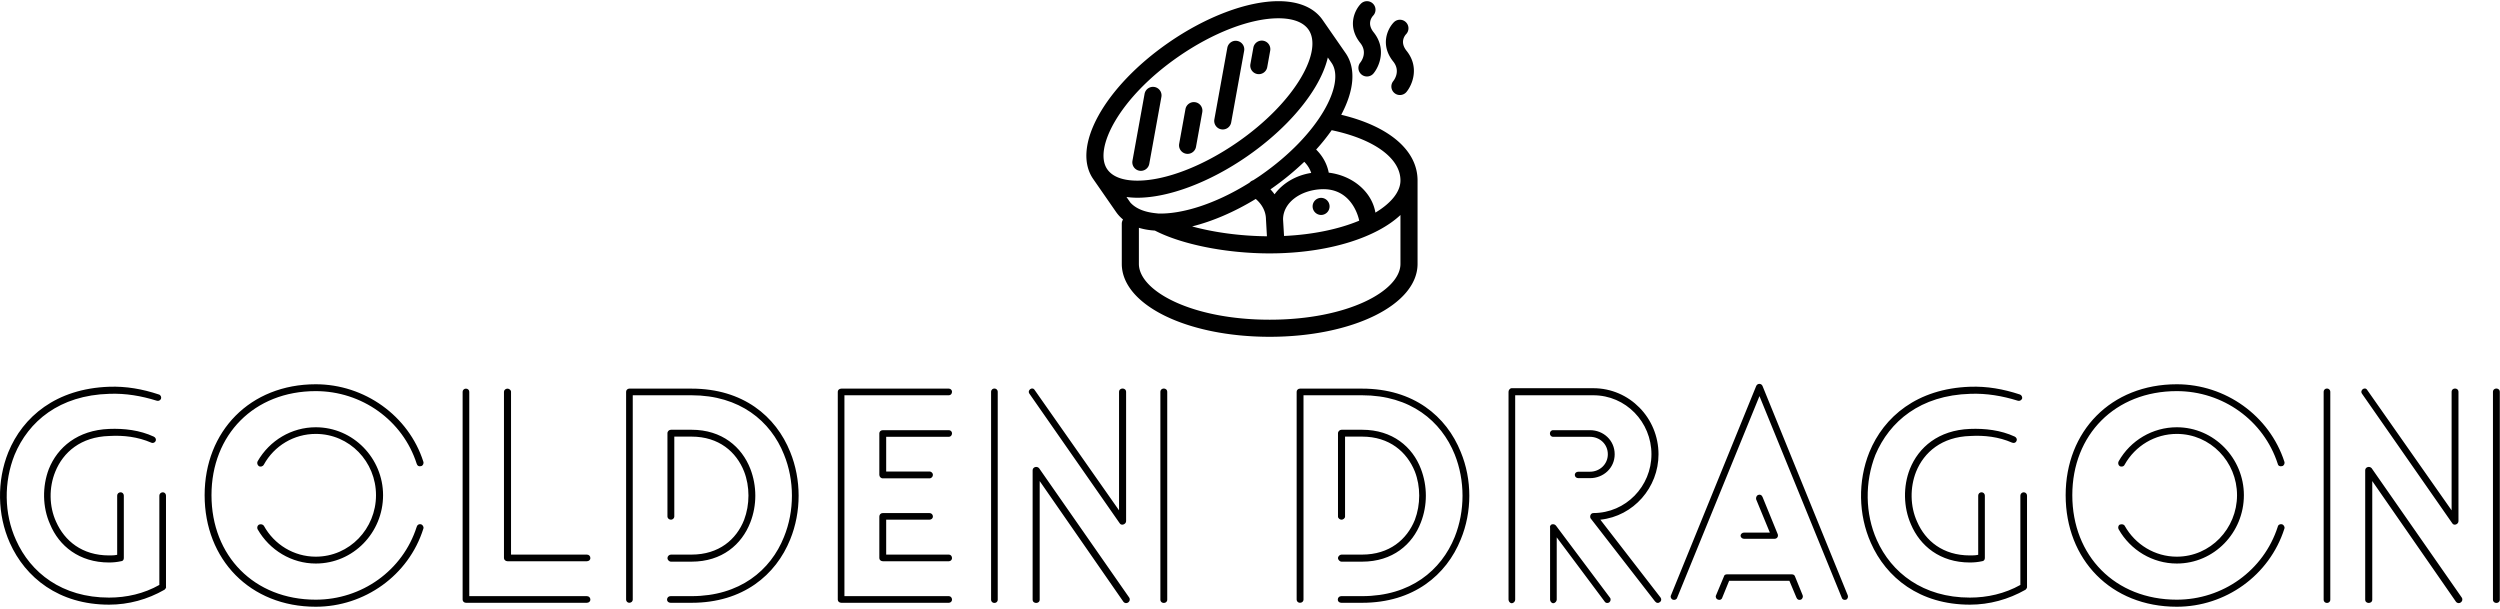 <svg data-v-423bf9ae="" xmlns="http://www.w3.org/2000/svg" viewBox="0 0 672.998 164" class="iconAbove"><!----><!----><!----><g data-v-423bf9ae="" id="cd7770a6-18e7-4a2b-bbf1-8bbc029bfcc0" fill="black" transform="matrix(5.592,0,0,5.592,-3.686,102.716)"><path d="M8.33 9.79L8.33 9.79C7.59 10.21 6.75 10.40 5.91 10.40C3.64 10.40 2.13 9.20 1.43 7.63C0.85 6.36 0.84 4.83 1.36 3.53C2.03 1.92 3.51 0.66 5.92 0.59C6.71 0.56 7.46 0.69 8.20 0.92C8.29 0.95 8.37 0.91 8.41 0.83C8.44 0.74 8.39 0.64 8.30 0.62C7.52 0.36 6.73 0.22 5.91 0.25C3.36 0.34 1.76 1.69 1.06 3.40C0.50 4.79 0.53 6.41 1.13 7.76C1.88 9.44 3.49 10.74 5.91 10.74C6.85 10.74 7.76 10.49 8.58 10.02C8.62 9.98 8.67 9.93 8.65 9.87L8.65 5.49C8.65 5.40 8.58 5.33 8.50 5.33C8.41 5.33 8.33 5.40 8.33 5.49ZM8.06 2.65L8.06 2.65C7.39 2.34 6.64 2.25 5.91 2.28C4.40 2.34 3.43 3.16 3.01 4.21C2.69 5.05 2.70 6.05 3.07 6.87C3.50 7.91 4.47 8.71 5.91 8.71C6.10 8.71 6.30 8.69 6.48 8.65C6.57 8.65 6.62 8.58 6.62 8.50L6.62 5.49C6.62 5.40 6.55 5.33 6.47 5.33C6.37 5.33 6.30 5.40 6.30 5.49L6.30 8.34C6.16 8.37 6.03 8.37 5.91 8.37C4.61 8.37 3.77 7.67 3.36 6.75C3.02 6.01 3.01 5.10 3.32 4.34C3.70 3.40 4.55 2.66 5.92 2.62C6.61 2.58 7.29 2.66 7.94 2.94C8.02 2.98 8.12 2.94 8.15 2.86C8.19 2.79 8.15 2.69 8.06 2.65ZM21.04 3.86L21.04 3.86C20.33 1.64 18.20 0.13 15.86 0.13C12.70 0.13 10.51 2.39 10.51 5.47C10.51 8.57 12.70 10.84 15.86 10.84C18.20 10.84 20.33 9.34 21.04 7.08C21.07 7 21.01 6.90 20.93 6.87C20.83 6.85 20.75 6.89 20.72 6.99C20.05 9.10 18.07 10.50 15.86 10.50C12.89 10.50 10.84 8.39 10.84 5.47C10.84 2.56 12.89 0.46 15.86 0.46C18.07 0.46 20.05 1.86 20.72 3.96C20.75 4.06 20.83 4.10 20.93 4.07C21.01 4.06 21.07 3.95 21.04 3.86ZM13.06 7.11L13.06 7.11C13.64 8.12 14.70 8.76 15.86 8.76C17.67 8.76 19.10 7.27 19.10 5.47C19.10 3.70 17.67 2.20 15.86 2.20C14.70 2.20 13.64 2.83 13.06 3.84C13.02 3.92 13.05 4.02 13.12 4.07C13.20 4.12 13.31 4.09 13.36 4.00C13.86 3.09 14.81 2.52 15.86 2.52C17.49 2.52 18.76 3.86 18.76 5.47C18.76 7.08 17.49 8.43 15.86 8.43C14.81 8.43 13.86 7.85 13.36 6.94C13.31 6.87 13.20 6.85 13.12 6.89C13.05 6.93 13.02 7.04 13.06 7.11ZM28.91 10.33L28.91 10.33L23.25 10.33L23.25 0.49C23.25 0.41 23.18 0.34 23.09 0.34C23.00 0.34 22.93 0.41 22.93 0.49L22.93 10.50C22.93 10.58 23.00 10.65 23.09 10.65L28.91 10.65C29.01 10.65 29.08 10.58 29.08 10.50C29.08 10.40 29.01 10.33 28.91 10.33ZM24.92 0.49L24.92 0.49L24.92 8.50C24.92 8.58 25.00 8.65 25.09 8.65L28.91 8.65C29.01 8.65 29.08 8.58 29.08 8.50C29.08 8.40 29.01 8.33 28.91 8.33L25.26 8.33L25.26 0.49C25.26 0.41 25.17 0.34 25.09 0.34C25.00 0.34 24.92 0.41 24.92 0.49ZM33.95 0.34L33.95 0.34L30.95 0.34C30.87 0.34 30.80 0.41 30.80 0.49L30.80 10.50C30.80 10.58 30.87 10.65 30.95 10.65C31.05 10.65 31.12 10.58 31.12 10.50L31.12 0.66L33.95 0.66C36.27 0.66 37.76 1.90 38.40 3.51C38.91 4.76 38.91 6.23 38.40 7.48C37.76 9.09 36.27 10.33 33.95 10.33L32.94 10.33C32.84 10.33 32.77 10.40 32.77 10.50C32.77 10.58 32.84 10.65 32.94 10.65L33.95 10.65C36.43 10.65 38.01 9.31 38.70 7.60C39.24 6.27 39.24 4.72 38.70 3.39C38.01 1.67 36.43 0.34 33.95 0.34ZM33.12 6.50L33.12 6.50L33.12 2.65L33.95 2.65C35.27 2.65 36.11 3.39 36.48 4.33C36.76 5.05 36.76 5.92 36.48 6.66C36.11 7.60 35.27 8.33 33.95 8.33L32.96 8.33C32.87 8.33 32.79 8.41 32.79 8.50C32.79 8.58 32.87 8.67 32.96 8.67L33.95 8.67C35.42 8.67 36.37 7.84 36.78 6.78C37.10 5.96 37.10 5.03 36.78 4.20C36.37 3.15 35.42 2.32 33.95 2.32L32.96 2.32C32.87 2.32 32.79 2.39 32.79 2.49L32.79 6.50C32.79 6.58 32.87 6.65 32.96 6.65C33.04 6.65 33.12 6.58 33.12 6.50ZM45.40 6.33L45.40 6.33L43.16 6.33C43.06 6.33 42.99 6.40 42.99 6.50L42.99 8.50C42.99 8.58 43.06 8.65 43.16 8.65L46.34 8.65C46.42 8.65 46.49 8.58 46.49 8.50C46.49 8.40 46.42 8.33 46.34 8.33L43.32 8.33L43.32 6.65L45.40 6.65C45.50 6.65 45.57 6.58 45.57 6.50C45.57 6.40 45.50 6.33 45.40 6.33ZM46.34 2.34L46.34 2.34L43.16 2.34C43.06 2.34 42.99 2.41 42.99 2.49L42.99 4.49C42.99 4.58 43.06 4.66 43.16 4.66L45.40 4.66C45.50 4.66 45.57 4.58 45.57 4.49C45.57 4.41 45.50 4.33 45.40 4.33L43.32 4.33L43.32 2.66L46.34 2.66C46.42 2.66 46.49 2.59 46.49 2.49C46.49 2.41 46.42 2.34 46.34 2.34ZM46.34 10.33L46.34 10.33L41.31 10.33L41.31 0.66L46.34 0.66C46.42 0.66 46.49 0.59 46.49 0.49C46.49 0.41 46.42 0.34 46.34 0.34L41.16 0.34C41.06 0.34 40.99 0.41 40.99 0.49L40.99 10.50C40.99 10.58 41.06 10.65 41.16 10.65L46.34 10.65C46.42 10.65 46.49 10.58 46.49 10.50C46.49 10.40 46.42 10.33 46.34 10.33ZM56.85 10.50L56.85 10.50L56.85 0.50C56.85 0.28 56.52 0.28 56.52 0.50L56.52 10.50C56.52 10.71 56.85 10.71 56.85 10.50ZM48.69 10.50L48.69 10.50L48.69 0.50C48.69 0.28 48.37 0.28 48.37 0.50L48.37 10.50C48.37 10.71 48.69 10.71 48.69 10.50ZM50.22 0.59L50.22 0.59L54.56 6.82C54.64 6.96 54.87 6.87 54.87 6.72L54.87 0.50C54.87 0.28 54.53 0.28 54.53 0.50L54.53 6.20L50.47 0.41C50.36 0.22 50.09 0.42 50.22 0.59ZM55.02 10.40L55.02 10.40L50.68 4.17C50.57 4.05 50.37 4.12 50.37 4.27L50.37 10.50C50.37 10.71 50.71 10.71 50.71 10.50L50.71 4.79L54.74 10.60C54.88 10.77 55.13 10.58 55.02 10.40ZM66.23 0.34L66.23 0.34L63.24 0.34C63.15 0.34 63.08 0.41 63.08 0.49L63.08 10.50C63.08 10.58 63.15 10.65 63.24 10.65C63.34 10.65 63.41 10.58 63.41 10.50L63.41 0.66L66.23 0.66C68.56 0.66 70.04 1.90 70.69 3.51C71.19 4.76 71.19 6.23 70.69 7.48C70.04 9.09 68.56 10.33 66.23 10.33L65.23 10.33C65.13 10.33 65.06 10.40 65.06 10.50C65.06 10.58 65.13 10.65 65.23 10.65L66.23 10.65C68.71 10.65 70.29 9.31 70.98 7.60C71.53 6.27 71.53 4.72 70.98 3.39C70.29 1.67 68.71 0.34 66.23 0.34ZM65.41 6.50L65.41 6.50L65.41 2.65L66.23 2.65C67.55 2.65 68.39 3.39 68.77 4.33C69.05 5.05 69.05 5.92 68.77 6.66C68.39 7.60 67.55 8.33 66.23 8.33L65.24 8.33C65.16 8.33 65.07 8.41 65.07 8.50C65.07 8.58 65.16 8.67 65.24 8.67L66.23 8.67C67.70 8.67 68.66 7.84 69.06 6.78C69.38 5.96 69.38 5.03 69.06 4.20C68.66 3.15 67.70 2.32 66.23 2.32L65.24 2.32C65.16 2.32 65.07 2.39 65.07 2.49L65.07 6.50C65.07 6.58 65.16 6.65 65.24 6.65C65.32 6.65 65.41 6.58 65.41 6.50ZM77.20 4.65L77.20 4.65C77.85 4.65 78.39 4.16 78.39 3.50C78.39 2.83 77.85 2.34 77.20 2.34L75.43 2.34C75.22 2.34 75.22 2.66 75.43 2.66L77.20 2.66C77.67 2.66 78.06 3.01 78.06 3.50C78.06 3.98 77.67 4.34 77.20 4.34L76.64 4.34C76.54 4.34 76.47 4.41 76.47 4.49C76.47 4.58 76.54 4.65 76.64 4.65ZM78.16 10.40L78.16 10.40L75.56 6.93C75.50 6.86 75.40 6.85 75.33 6.89C75.29 6.93 75.26 6.99 75.28 7.03L75.28 10.50C75.28 10.58 75.35 10.67 75.43 10.67C75.52 10.67 75.60 10.58 75.60 10.50L75.60 7.50L77.90 10.58C77.95 10.67 78.06 10.68 78.13 10.63C78.20 10.57 78.22 10.47 78.16 10.40ZM73.60 10.50L73.60 10.50L73.60 0.66L77.36 0.66C78.93 0.66 80.16 1.95 80.16 3.50C80.16 5.04 78.93 6.33 77.36 6.33C77.28 6.33 77.21 6.40 77.21 6.50C77.21 6.54 77.22 6.58 77.25 6.61L80.33 10.58C80.40 10.67 80.50 10.68 80.57 10.61C80.64 10.57 80.65 10.47 80.60 10.40L77.70 6.65C79.30 6.48 80.50 5.10 80.50 3.50C80.50 1.76 79.11 0.32 77.36 0.32L73.43 0.32C73.35 0.32 73.28 0.41 73.28 0.49L73.28 10.50C73.28 10.58 73.35 10.67 73.43 10.67C73.53 10.67 73.60 10.58 73.60 10.50ZM84.62 7.57L84.62 7.57L86.09 7.57C86.18 7.57 86.25 7.50 86.25 7.42C86.25 7.39 86.25 7.38 86.24 7.35L85.51 5.56C85.47 5.46 85.39 5.42 85.29 5.46C85.22 5.49 85.18 5.59 85.20 5.67L85.86 7.27L84.62 7.27C84.53 7.27 84.45 7.34 84.45 7.42C84.45 7.50 84.53 7.57 84.62 7.57ZM83.57 10.40L83.57 10.40L83.90 9.59L86.80 9.59L87.14 10.40C87.18 10.50 87.26 10.53 87.35 10.50C87.43 10.47 87.47 10.36 87.44 10.29L87.07 9.38C87.05 9.32 87.00 9.28 86.91 9.28L83.80 9.28C83.73 9.28 83.66 9.31 83.65 9.38L83.27 10.29C83.23 10.36 83.27 10.47 83.37 10.50C83.45 10.53 83.54 10.50 83.57 10.40ZM81.40 10.40L81.40 10.40L85.36 0.70L89.32 10.40C89.35 10.50 89.45 10.53 89.53 10.50C89.61 10.47 89.64 10.36 89.61 10.29L85.51 0.22C85.46 0.08 85.26 0.07 85.20 0.22L81.10 10.29C81.06 10.36 81.10 10.47 81.19 10.50C81.27 10.53 81.37 10.50 81.40 10.40ZM97.92 9.79L97.92 9.79C97.17 10.21 96.33 10.40 95.49 10.40C93.23 10.40 91.71 9.20 91.01 7.63C90.44 6.36 90.43 4.83 90.94 3.53C91.62 1.92 93.10 0.66 95.51 0.59C96.29 0.56 97.05 0.69 97.79 0.92C97.87 0.95 97.96 0.91 98.00 0.83C98.03 0.74 97.97 0.64 97.89 0.62C97.10 0.36 96.32 0.22 95.49 0.25C92.95 0.34 91.35 1.69 90.65 3.40C90.09 4.79 90.12 6.41 90.72 7.76C91.46 9.44 93.07 10.74 95.49 10.74C96.43 10.74 97.34 10.49 98.17 10.02C98.21 9.98 98.25 9.93 98.24 9.87L98.24 5.49C98.24 5.40 98.17 5.33 98.08 5.33C98.00 5.33 97.92 5.40 97.92 5.49ZM97.65 2.65L97.65 2.65C96.98 2.34 96.22 2.25 95.49 2.28C93.98 2.34 93.02 3.16 92.60 4.21C92.27 5.05 92.29 6.05 92.65 6.87C93.09 7.91 94.05 8.71 95.49 8.71C95.69 8.71 95.89 8.69 96.07 8.65C96.15 8.65 96.21 8.58 96.21 8.50L96.21 5.49C96.21 5.40 96.14 5.33 96.05 5.33C95.96 5.33 95.89 5.40 95.89 5.49L95.89 8.34C95.75 8.37 95.62 8.37 95.49 8.37C94.19 8.37 93.35 7.67 92.95 6.75C92.61 6.01 92.60 5.10 92.90 4.34C93.28 3.40 94.14 2.66 95.51 2.62C96.19 2.58 96.88 2.66 97.52 2.94C97.61 2.98 97.71 2.94 97.73 2.86C97.78 2.79 97.73 2.69 97.65 2.65ZM110.63 3.86L110.63 3.86C109.91 1.64 107.79 0.13 105.45 0.13C102.28 0.13 100.10 2.39 100.10 5.47C100.10 8.57 102.28 10.84 105.45 10.84C107.79 10.84 109.91 9.34 110.63 7.08C110.66 7 110.60 6.90 110.52 6.87C110.42 6.85 110.33 6.89 110.31 6.99C109.63 9.10 107.66 10.50 105.45 10.50C102.48 10.50 100.42 8.39 100.42 5.47C100.42 2.56 102.48 0.46 105.45 0.46C107.66 0.46 109.63 1.86 110.31 3.96C110.33 4.06 110.42 4.10 110.52 4.07C110.60 4.06 110.66 3.95 110.63 3.86ZM102.65 7.11L102.65 7.11C103.22 8.12 104.29 8.76 105.45 8.76C107.25 8.76 108.68 7.27 108.68 5.47C108.68 3.70 107.25 2.20 105.45 2.20C104.29 2.20 103.22 2.83 102.65 3.84C102.61 3.92 102.63 4.02 102.70 4.07C102.79 4.12 102.90 4.09 102.94 4.00C103.45 3.09 104.40 2.52 105.45 2.52C107.07 2.52 108.35 3.86 108.35 5.47C108.35 7.08 107.07 8.43 105.45 8.43C104.40 8.43 103.45 7.85 102.94 6.94C102.90 6.87 102.79 6.85 102.70 6.89C102.63 6.93 102.61 7.04 102.65 7.11ZM121.00 10.50L121.00 10.50L121.00 0.50C121.00 0.28 120.67 0.28 120.67 0.50L120.67 10.50C120.67 10.71 121.00 10.71 121.00 10.50ZM112.84 10.50L112.84 10.50L112.84 0.50C112.84 0.28 112.52 0.28 112.52 0.50L112.52 10.50C112.52 10.71 112.84 10.71 112.84 10.50ZM114.37 0.59L114.37 0.59L118.71 6.82C118.79 6.96 119.01 6.87 119.01 6.72L119.01 0.50C119.01 0.28 118.68 0.28 118.68 0.50L118.68 6.20L114.62 0.41C114.51 0.22 114.24 0.42 114.37 0.59ZM119.17 10.40L119.17 10.40L114.83 4.17C114.72 4.05 114.52 4.12 114.52 4.27L114.52 10.50C114.52 10.71 114.86 10.71 114.86 10.50L114.86 4.79L118.89 10.60C119.03 10.77 119.28 10.58 119.17 10.40Z"></path></g><!----><g data-v-423bf9ae="" id="383316b8-e258-400d-8d26-10fb1cc0ba21" transform="matrix(1.002,0,0,1.002,291.426,-0.17)" stroke="none" fill="black"><path d="M70.673 14.445l-6.189-8.922C62.2 2.229 58.099.486 52.628.486c-8.424 0-19.464 4.169-29.535 11.15C5.816 23.618-3.074 39.705 2.859 48.261c.183.266 6.188 8.922 6.188 8.922a9.865 9.865 0 0 0 1.822 1.956c-.191.337-.333.704-.333 1.12v10.799c0 10.99 17.453 19.597 39.732 19.597C72.549 90.654 90 82.048 90 71.058V48.655c0-8.064-7.611-14.562-20.507-17.648 3.418-6.411 4.074-12.385 1.18-16.562zm-22.855 32.85c-.658.457-1.314.872-1.971 1.296a2.246 2.246 0 0 0-.993.657c-9.411 5.887-18.337 8.473-24.521 8.288-1.06-.135-5.166-.329-7.513-2.971l-1.02-1.471c.929.12 1.888.202 2.914.202 8.427 0 19.468-4.167 29.538-11.151 7.994-5.544 14.53-12.226 18.408-18.821 1.593-2.708 2.669-5.301 3.229-7.71l1.008 1.45c3.764 5.43-3.144 19.181-19.079 30.231zm-1.294 6.323c1.754 1.496 2.746 3.44 2.746 5.515 0 .015.009.026.009.044 0 .028.253 4.47.253 4.47-7.095-.064-14.22-1.03-20.103-2.648 5.351-1.337 11.209-3.794 17.095-7.381zm7.606 9.948l-.265-4.434c0-4.479 4.582-7.832 10.195-8.123 8.643-.449 10.246 8.34 10.263 8.449-5.245 2.178-12.112 3.731-20.193 4.108zm-2.55-11.192a12.963 12.963 0 0 0-1.105-1.332 74.997 74.997 0 0 0 9.09-7.403c.879.89 1.509 1.907 1.862 2.992-4.136.643-7.67 2.77-9.847 5.743zM25.711 15.413C35.04 8.942 45.102 5.081 52.627 5.081c2.717 0 6.33.532 8.083 3.062 1.906 2.752 1.176 7.437-2.009 12.854-3.548 6.031-9.611 12.203-17.068 17.375-9.329 6.468-19.391 10.33-26.918 10.33-2.717 0-6.329-.529-8.082-3.06-3.766-5.43 3.144-19.181 19.078-30.229zm24.557 70.649c-21.019 0-35.137-7.758-35.137-15.004v-9.684c1.31.401 2.75.648 4.299.744 7.233 3.737 19.197 6.131 30.837 6.131.538 0 1.92-.019 1.963-.024 14.572-.333 26.852-4.365 33.176-10.288v13.121c0 7.246-14.117 15.004-35.138 15.004zm35.138-37.408c0 2.986-2.432 6.055-6.729 8.637-.943-5.557-6.07-9.946-12.541-10.735-.443-2.31-1.604-4.445-3.381-6.207a53.145 53.145 0 0 0 4.171-5.203c11.417 2.405 18.48 7.538 18.48 13.508z"></path><path d="M15.255 46.032a2.3 2.3 0 0 0 2.669-1.853l3.255-17.97a2.299 2.299 0 0 0-1.853-2.669 2.295 2.295 0 0 0-2.667 1.853l-3.255 17.97a2.297 2.297 0 0 0 1.851 2.669zM27.808 41.471a2.3 2.3 0 0 0 2.669-1.853l1.685-9.312a2.296 2.296 0 1 0-4.52-.816l-1.685 9.312a2.295 2.295 0 0 0 1.851 2.669zM37.259 34.916a2.296 2.296 0 0 0 2.668-1.853l3.482-19.226a2.296 2.296 0 0 0-1.851-2.669c-1.242-.237-2.442.6-2.669 1.851l-3.481 19.228a2.297 2.297 0 0 0 1.851 2.669zM46.942 20.058a2.298 2.298 0 0 0 2.669-1.851l.798-4.422a2.296 2.296 0 0 0-1.851-2.669 2.296 2.296 0 0 0-2.67 1.851l-.797 4.422a2.296 2.296 0 0 0 1.851 2.669zM64.112 53.327h-.02a2.29 2.29 0 0 0-2.287 2.297 2.306 2.306 0 0 0 2.307 2.298 2.298 2.298 0 0 0 0-4.595zM86.863 6.126a2.293 2.293 0 0 0-3.247.042c-1.633 1.67-3.762 6.021-.151 10.533 1.987 2.484.353 4.821.02 5.247a2.294 2.294 0 0 0 .319 3.232c.428.351.942.521 1.454.521.664 0 1.324-.287 1.777-.842 1.549-1.888 3.545-6.622.018-11.031-1.829-2.283-.565-3.997-.13-4.475a2.294 2.294 0 0 0-.06-3.227zM78.01 1.141a2.292 2.292 0 0 0-3.248.042c-1.631 1.67-3.76 6.022-.149 10.534 1.985 2.484.352 4.821.017 5.247a2.296 2.296 0 0 0 1.775 3.753c.665 0 1.324-.287 1.778-.841 1.548-1.889 3.542-6.623.017-11.032-1.827-2.283-.564-3.996-.131-4.474a2.298 2.298 0 0 0-.059-3.229z"></path></g><!----></svg>